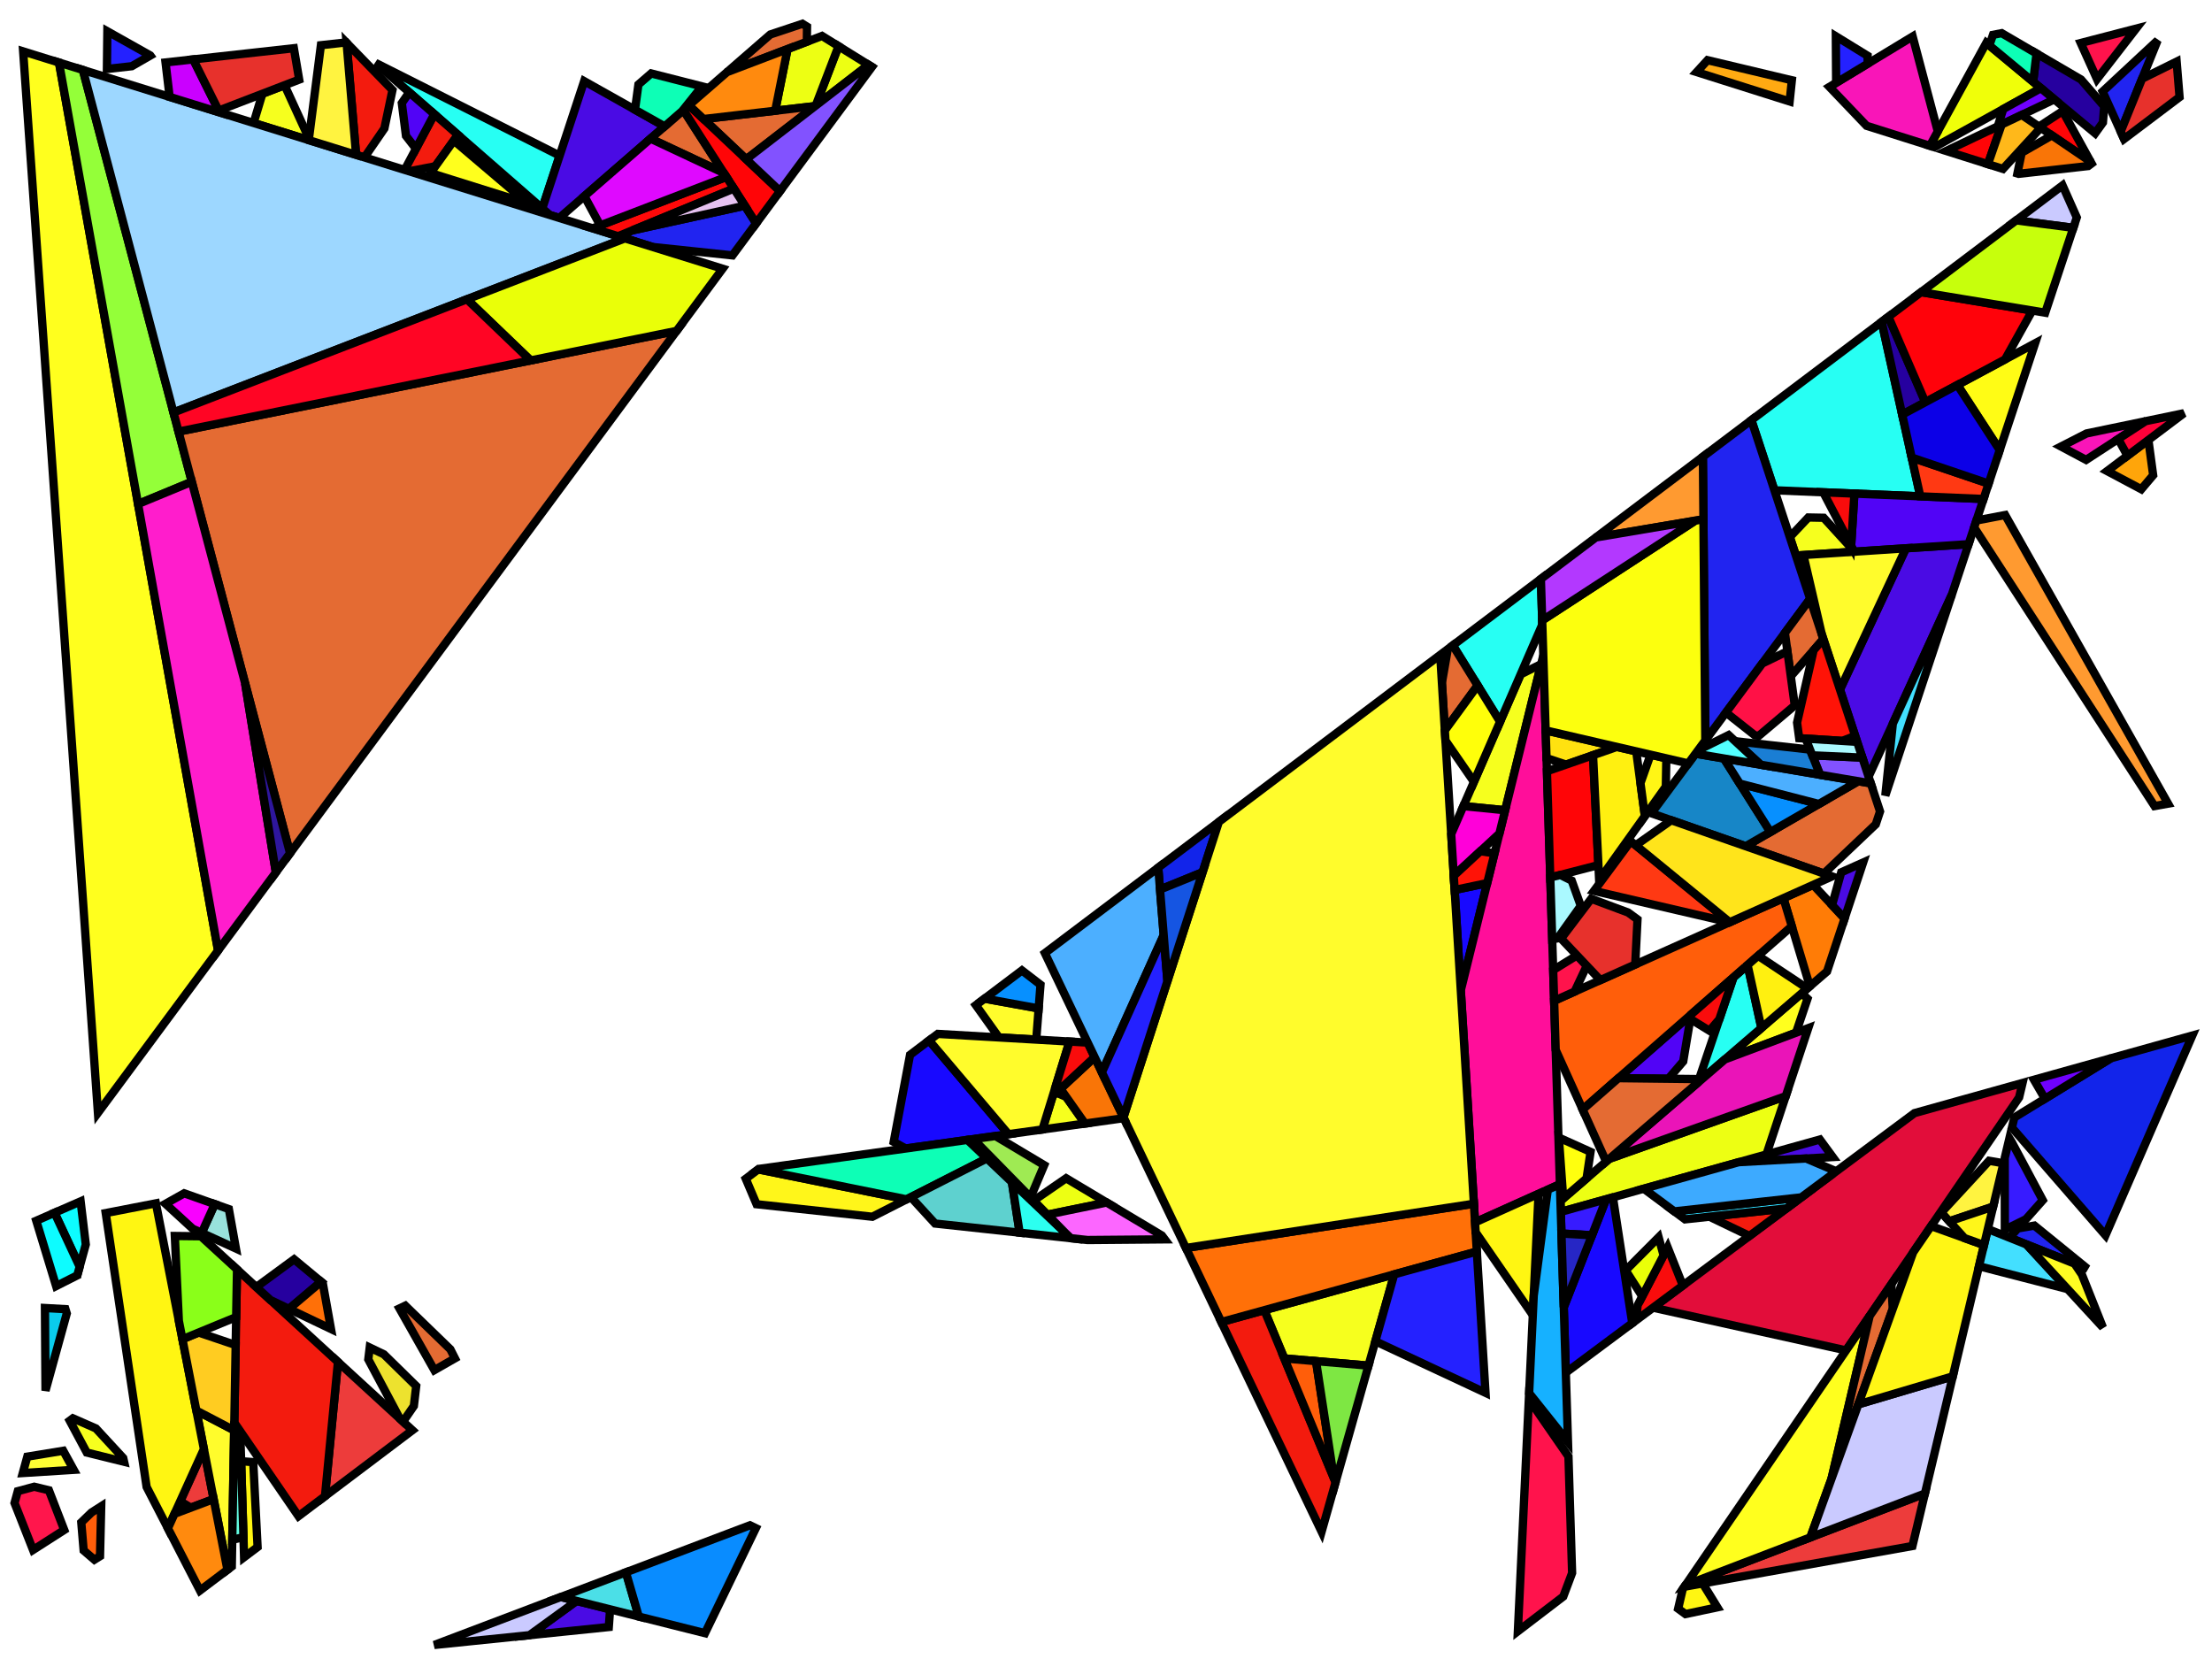 <?xml version="1.0" encoding="iso-8859-1" standalone="no"?>
<!DOCTYPE svg PUBLIC "-//W3C//DTD SVG 1.0//EN" "http://www.w3.org/TR/2001/REC-SVG-20010904/DTD/svg10.dtd">
<svg xmlns="http://www.w3.org/2000/svg" width="800" height="600">
<path style="fill:rgb(0, 0, 0);fill-opacity:0.0;fill-rule:evenodd;stroke:rgb(0, 0, 0);stroke-width:0.0;" d="M 0, 600 L 800, 600 L 800, 0 L 0, 0 z "/>
<path style="fill:rgb(237, 60, 59);fill-opacity:1.0;fill-rule:evenodd;stroke:rgb(0, 0, 0);stroke-width:3.0;" d="M 149.16, 517.263 L 117.531, 541.123 L 122.228, 492.565 z "/>
<path style="fill:rgb(237, 60, 59);fill-opacity:1.0;fill-rule:evenodd;stroke:rgb(0, 0, 0);stroke-width:3.0;" d="M 77.267, 542.164 L 69.004, 545.276 L 65.18, 542.942 L 73.739, 524.088 z "/>
<path style="fill:rgb(237, 60, 59);fill-opacity:1.0;fill-rule:evenodd;stroke:rgb(0, 0, 0);stroke-width:3.0;" d="M 691.663, 559.136 L 609.21, 573.856 L 609.596, 573.291 L 696.178, 540.151 z "/>
<path style="fill:rgb(24, 9, 255);fill-opacity:1.0;fill-rule:evenodd;stroke:rgb(0, 0, 0);stroke-width:3.0;" d="M 590.321, 478.544 L 566.301, 496.421 L 565.559, 472.777 L 580.875, 433.71 L 583.334, 433.023 z "/>
<path style="fill:rgb(24, 9, 255);fill-opacity:1.0;fill-rule:evenodd;stroke:rgb(0, 0, 0);stroke-width:3.0;" d="M 528.318, 358.159 L 526.089, 321.866 L 537.868, 319.388 z "/>
<path style="fill:rgb(24, 9, 255);fill-opacity:1.0;fill-rule:evenodd;stroke:rgb(0, 0, 0);stroke-width:3.0;" d="M 364.731, 410.2 L 327.541, 415.372 L 323.218, 412.976 L 329.134, 381.491 L 336.022, 376.295 z "/>
<path style="fill:rgb(246, 255, 30);fill-opacity:1.0;fill-rule:evenodd;stroke:rgb(0, 0, 0);stroke-width:3.0;" d="M 544.36, 293.037 L 529.25, 291.54 L 549.967, 243.882 L 557.379, 240.186 z "/>
<path style="fill:rgb(246, 255, 30);fill-opacity:1.0;fill-rule:evenodd;stroke:rgb(0, 0, 0);stroke-width:3.0;" d="M 494.927, 493.897 L 464.487, 491.298 L 457.256, 473.837 L 504.245, 460.88 z "/>
<path style="fill:rgb(246, 255, 30);fill-opacity:1.0;fill-rule:evenodd;stroke:rgb(0, 0, 0);stroke-width:3.0;" d="M 659.561, 187.26 L 670.478, 199.229 L 670.635, 199.529 L 649.511, 200.921 L 647.313, 194.235 L 653.994, 187.153 z "/>
<path style="fill:rgb(246, 255, 30);fill-opacity:1.0;fill-rule:evenodd;stroke:rgb(0, 0, 0);stroke-width:3.0;" d="M 111.856, 50.342 L 111.927, 50.759 L 91.711, 44.478 L 94.897, 33.905 L 102.92, 30.819 z "/>
<path style="fill:rgb(246, 255, 30);fill-opacity:1.0;fill-rule:evenodd;stroke:rgb(0, 0, 0);stroke-width:3.0;" d="M 385.623, 396.728 L 392.412, 406.351 L 377.004, 408.493 L 380.725, 396.408 L 382.059, 395.169 z "/>
<path style="fill:rgb(246, 255, 30);fill-opacity:1.0;fill-rule:evenodd;stroke:rgb(0, 0, 0);stroke-width:3.0;" d="M 34.674, 516.597 L 44.568, 527.32 L 44.876, 528.671 L 31.387, 525.335 L 25.217, 513.807 L 26.358, 512.958 z "/>
<path style="fill:rgb(226, 13, 58);fill-opacity:1.0;fill-rule:evenodd;stroke:rgb(0, 0, 0);stroke-width:3.0;" d="M 730.244, 396.89 L 667.665, 488.388 L 597.849, 472.942 L 692.409, 402.567 L 731.489, 391.654 z "/>
<path style="fill:rgb(255, 14, 154);fill-opacity:1.0;fill-rule:evenodd;stroke:rgb(0, 0, 0);stroke-width:3.0;" d="M 564.161, 428.288 L 533.471, 442.081 L 528.318, 358.159 L 558.155, 237.036 z "/>
<path style="fill:rgb(255, 255, 30);fill-opacity:1.0;fill-rule:evenodd;stroke:rgb(0, 0, 0);stroke-width:3.0;" d="M 653.714, 361.192 L 649.562, 373.489 L 623.818, 383.152 L 651.598, 359.243 z "/>
<path style="fill:rgb(255, 255, 30);fill-opacity:1.0;fill-rule:evenodd;stroke:rgb(0, 0, 0);stroke-width:3.0;" d="M 662.401, 534.775 L 654.742, 556.011 L 609.596, 573.291 L 676.202, 475.906 z "/>
<path style="fill:rgb(255, 255, 30);fill-opacity:1.0;fill-rule:evenodd;stroke:rgb(0, 0, 0);stroke-width:3.0;" d="M 21.334, 22.614 L 78.858, 343.779 L 35.418, 402.481 L 8.369, 18.586 z "/>
<path style="fill:rgb(255, 124, 6);fill-opacity:1.0;fill-rule:evenodd;stroke:rgb(0, 0, 0);stroke-width:3.0;" d="M 667.122, 332.178 L 660.773, 351.347 L 654.558, 356.696 L 644.991, 324.84 L 655.76, 320.021 z "/>
<path style="fill:rgb(39, 255, 243);fill-opacity:1.0;fill-rule:evenodd;stroke:rgb(0, 0, 0);stroke-width:3.0;" d="M 557.804, 225.854 L 542.517, 261.019 L 525.441, 233.397 L 557.286, 209.374 z "/>
<path style="fill:rgb(39, 255, 243);fill-opacity:1.0;fill-rule:evenodd;stroke:rgb(0, 0, 0);stroke-width:3.0;" d="M 637.027, 371.784 L 614.067, 391.544 L 626.941, 353.463 L 632.038, 348.997 z "/>
<path style="fill:rgb(39, 255, 243);fill-opacity:1.0;fill-rule:evenodd;stroke:rgb(0, 0, 0);stroke-width:3.0;" d="M 202.408, 56.283 L 196.126, 75.38 L 135.814, 22.746 z "/>
<path style="fill:rgb(39, 255, 243);fill-opacity:1.0;fill-rule:evenodd;stroke:rgb(0, 0, 0);stroke-width:3.0;" d="M 694.497, 179.512 L 641.751, 177.316 L 633.41, 151.946 L 680.527, 116.402 z "/>
<path style="fill:rgb(18, 36, 234);fill-opacity:1.0;fill-rule:evenodd;stroke:rgb(0, 0, 0);stroke-width:3.0;" d="M 434.938, 315.449 L 419.539, 321.714 L 418.9, 313.772 L 440.819, 297.236 z "/>
<path style="fill:rgb(18, 36, 234);fill-opacity:1.0;fill-rule:evenodd;stroke:rgb(0, 0, 0);stroke-width:3.0;" d="M 761.481, 446.754 L 727.645, 407.821 L 728.516, 404.157 L 763.449, 382.73 L 792.879, 374.513 z "/>
<path style="fill:rgb(152, 226, 220);fill-opacity:1.0;fill-rule:evenodd;stroke:rgb(0, 0, 0);stroke-width:3.0;" d="M 82.771, 437.288 L 85.328, 451.558 L 72.951, 445.879 L 77.666, 435.485 z "/>
<path style="fill:rgb(255, 22, 76);fill-opacity:1.0;fill-rule:evenodd;stroke:rgb(0, 0, 0);stroke-width:3.0;" d="M 17.684, 538.985 L 23.236, 553.329 L 11.949, 560.557 L 5.256, 543.583 L 6.436, 539.303 L 12.389, 537.697 z "/>
<path style="fill:rgb(74, 11, 228);fill-opacity:1.0;fill-rule:evenodd;stroke:rgb(0, 0, 0);stroke-width:3.0;" d="M 705.888, 215.139 L 675.799, 280.882 L 665.446, 249.391 L 689.307, 198.299 L 711.961, 196.806 z "/>
<path style="fill:rgb(74, 11, 228);fill-opacity:1.0;fill-rule:evenodd;stroke:rgb(0, 0, 0);stroke-width:3.0;" d="M 240.368, 45.708 L 202.276, 78.829 L 198.863, 77.769 L 196.126, 75.38 L 211.266, 29.352 z "/>
<path style="fill:rgb(74, 11, 228);fill-opacity:1.0;fill-rule:evenodd;stroke:rgb(0, 0, 0);stroke-width:3.0;" d="M 662.836, 418.459 L 628.843, 420.316 L 658.183, 412.123 z "/>
<path style="fill:rgb(74, 11, 228);fill-opacity:1.0;fill-rule:evenodd;stroke:rgb(0, 0, 0);stroke-width:3.0;" d="M 220.646, 582.043 L 220.181, 588.431 L 191.492, 591.381 L 208.53, 579.002 z "/>
<path style="fill:rgb(74, 11, 228);fill-opacity:1.0;fill-rule:evenodd;stroke:rgb(0, 0, 0);stroke-width:3.0;" d="M 667.122, 332.178 L 662.592, 327.331 L 665.91, 315.478 L 673.827, 311.936 z "/>
<path style="fill:rgb(237, 255, 19);fill-opacity:1.0;fill-rule:evenodd;stroke:rgb(0, 0, 0);stroke-width:3.0;" d="M 314.131, 23.442 L 295.007, 38.208 L 303.262, 16.7 z "/>
<path style="fill:rgb(237, 255, 19);fill-opacity:1.0;fill-rule:evenodd;stroke:rgb(0, 0, 0);stroke-width:3.0;" d="M 303.262, 16.7 L 295.007, 38.208 L 294.789, 38.375 L 280.359, 40.047 L 284.831, 17.744 L 297.291, 12.997 z "/>
<path style="fill:rgb(237, 255, 19);fill-opacity:1.0;fill-rule:evenodd;stroke:rgb(0, 0, 0);stroke-width:3.0;" d="M 400.255, 434.907 L 378.815, 439.296 L 373.837, 434.217 L 385.577, 426.134 z "/>
<path style="fill:rgb(237, 255, 19);fill-opacity:1.0;fill-rule:evenodd;stroke:rgb(0, 0, 0);stroke-width:3.0;" d="M 638.854, 417.52 L 564.476, 438.289 L 564.351, 434.331 L 582.054, 419.095 L 645.835, 396.445 z "/>
<path style="fill:rgb(234, 20, 184);fill-opacity:1.0;fill-rule:evenodd;stroke:rgb(0, 0, 0);stroke-width:3.0;" d="M 645.835, 396.445 L 582.054, 419.095 L 623.818, 383.152 L 653.989, 371.828 z "/>
<path style="fill:rgb(33, 36, 240);fill-opacity:1.0;fill-rule:evenodd;stroke:rgb(0, 0, 0);stroke-width:3.0;" d="M 654.655, 216.566 L 616.75, 267.793 L 615.875, 165.175 L 633.41, 151.946 z "/>
<path style="fill:rgb(33, 36, 240);fill-opacity:1.0;fill-rule:evenodd;stroke:rgb(0, 0, 0);stroke-width:3.0;" d="M 766.973, 47.58 L 760.442, 33.105 L 780.329, 14.601 z "/>
<path style="fill:rgb(33, 36, 240);fill-opacity:1.0;fill-rule:evenodd;stroke:rgb(0, 0, 0);stroke-width:3.0;" d="M 273.481, 80.775 L 264.905, 92.364 L 236.077, 89.33 L 223.54, 85.435 L 228.626, 83.34 L 269.38, 74.39 z "/>
<path style="fill:rgb(33, 36, 240);fill-opacity:1.0;fill-rule:evenodd;stroke:rgb(0, 0, 0);stroke-width:3.0;" d="M 755.001, 458.887 L 726.779, 447.63 L 729.746, 444.285 L 735.772, 443.252 z "/>
<path style="fill:rgb(243, 27, 14);fill-opacity:1.0;fill-rule:evenodd;stroke:rgb(0, 0, 0);stroke-width:3.0;" d="M 122.228, 492.565 L 117.531, 541.123 L 107.956, 548.346 L 84.744, 514.509 L 85.72, 459.087 z "/>
<path style="fill:rgb(243, 27, 14);fill-opacity:1.0;fill-rule:evenodd;stroke:rgb(0, 0, 0);stroke-width:3.0;" d="M 632.715, 446.993 L 618.249, 440.041 L 646.103, 437.029 z "/>
<path style="fill:rgb(243, 27, 14);fill-opacity:1.0;fill-rule:evenodd;stroke:rgb(0, 0, 0);stroke-width:3.0;" d="M 165.613, 48.751 L 157.448, 60.125 L 147.956, 61.953 L 146.354, 61.455 L 157.065, 41.291 z "/>
<path style="fill:rgb(243, 27, 14);fill-opacity:1.0;fill-rule:evenodd;stroke:rgb(0, 0, 0);stroke-width:3.0;" d="M 141.942, 32.566 L 139.023, 46.446 L 131.807, 56.935 L 128.782, 55.996 L 125.351, 15.479 z "/>
<path style="fill:rgb(243, 27, 14);fill-opacity:1.0;fill-rule:evenodd;stroke:rgb(0, 0, 0);stroke-width:3.0;" d="M 483.026, 536.069 L 477.977, 553.958 L 441.706, 478.124 L 457.256, 473.837 z "/>
<path style="fill:rgb(148, 255, 57);fill-opacity:1.0;fill-rule:evenodd;stroke:rgb(0, 0, 0);stroke-width:3.0;" d="M 29.973, 25.298 L 69.371, 174.242 L 49.932, 182.283 L 21.334, 22.614 z "/>
<path style="fill:rgb(10, 204, 237);fill-opacity:1.0;fill-rule:evenodd;stroke:rgb(0, 0, 0);stroke-width:3.0;" d="M 23.666, 473.47 L 24.15, 475.031 L 16.457, 502.944 L 16.256, 473.06 z "/>
<path style="fill:rgb(38, 0, 159);fill-opacity:1.0;fill-rule:evenodd;stroke:rgb(0, 0, 0);stroke-width:3.0;" d="M 752.638, 28.761 L 761.006, 38.453 L 760.556, 44.314 L 757.748, 48.205 L 735.322, 29.585 L 736.533, 19.351 z "/>
<path style="fill:rgb(38, 0, 159);fill-opacity:1.0;fill-rule:evenodd;stroke:rgb(0, 0, 0);stroke-width:3.0;" d="M 696.324, 145.454 L 687.952, 149.946 L 680.527, 116.402 L 682.971, 114.558 z "/>
<path style="fill:rgb(38, 0, 159);fill-opacity:1.0;fill-rule:evenodd;stroke:rgb(0, 0, 0);stroke-width:3.0;" d="M 116.137, 463.548 L 104.512, 473.385 L 97.824, 470.186 L 92.688, 465.477 L 106.365, 455.448 z "/>
<path style="fill:rgb(81, 4, 246);fill-opacity:1.0;fill-rule:evenodd;stroke:rgb(0, 0, 0);stroke-width:3.0;" d="M 608.763, 383.868 L 603.377, 390.149 L 585.314, 389.938 L 611.585, 366.919 z "/>
<path style="fill:rgb(81, 4, 246);fill-opacity:1.0;fill-rule:evenodd;stroke:rgb(0, 0, 0);stroke-width:3.0;" d="M 717.373, 180.465 L 711.961, 196.806 L 670.635, 199.529 L 669.497, 197.353 L 670.666, 178.52 z "/>
<path style="fill:rgb(81, 4, 246);fill-opacity:1.0;fill-rule:evenodd;stroke:rgb(0, 0, 0);stroke-width:3.0;" d="M 157.065, 41.291 L 150.432, 53.778 L 146.826, 49.138 L 145.322, 37.289 L 148.007, 33.387 z "/>
<path style="fill:rgb(55, 27, 255);fill-opacity:1.0;fill-rule:evenodd;stroke:rgb(0, 0, 0);stroke-width:3.0;" d="M 575.761, 446.755 L 564.722, 446.121 L 564.476, 438.289 L 580.875, 433.71 z "/>
<path style="fill:rgb(55, 27, 255);fill-opacity:1.0;fill-rule:evenodd;stroke:rgb(0, 0, 0);stroke-width:3.0;" d="M 727.521, 412.941 L 738.792, 434.083 L 732.709, 440.943 L 725.078, 444.724 L 725.042, 418.769 L 726.729, 411.672 z "/>
<path style="fill:rgb(255, 94, 10);fill-opacity:1.0;fill-rule:evenodd;stroke:rgb(0, 0, 0);stroke-width:3.0;" d="M 36.173, 562.815 L 34.138, 564.088 L 30.253, 560.748 L 29.395, 550.588 L 33.09, 547.018 L 36.602, 544.769 z "/>
<path style="fill:rgb(255, 94, 10);fill-opacity:1.0;fill-rule:evenodd;stroke:rgb(0, 0, 0);stroke-width:3.0;" d="M 475.959, 492.277 L 482.432, 534.636 L 464.487, 491.298 z "/>
<path style="fill:rgb(255, 94, 10);fill-opacity:1.0;fill-rule:evenodd;stroke:rgb(0, 0, 0);stroke-width:3.0;" d="M 648.036, 334.979 L 572.377, 401.274 L 562.636, 379.707 L 562.078, 361.943 L 644.991, 324.84 z "/>
<path style="fill:rgb(255, 112, 8);fill-opacity:1.0;fill-rule:evenodd;stroke:rgb(0, 0, 0);stroke-width:3.0;" d="M 534.119, 452.643 L 441.706, 478.124 L 428.897, 451.342 L 533.057, 435.346 z "/>
<path style="fill:rgb(255, 112, 8);fill-opacity:1.0;fill-rule:evenodd;stroke:rgb(0, 0, 0);stroke-width:3.0;" d="M 116.737, 464.045 L 119.707, 480.654 L 104.512, 473.385 L 116.137, 463.548 z "/>
<path style="fill:rgb(249, 1, 255);fill-opacity:1.0;fill-rule:evenodd;stroke:rgb(0, 0, 0);stroke-width:3.0;" d="M 77.666, 435.485 L 72.951, 445.879 L 69.683, 444.38 L 59.857, 435.369 L 66.606, 431.577 z "/>
<path style="fill:rgb(228, 107, 51);fill-opacity:1.0;fill-rule:evenodd;stroke:rgb(0, 0, 0);stroke-width:3.0;" d="M 104.906, 308.578 L 64.571, 156.094 L 244.696, 119.673 z "/>
<path style="fill:rgb(228, 107, 51);fill-opacity:1.0;fill-rule:evenodd;stroke:rgb(0, 0, 0);stroke-width:3.0;" d="M 659.445, 231.137 L 647.663, 244.567 L 645.538, 228.887 L 654.655, 216.566 z "/>
<path style="fill:rgb(228, 107, 51);fill-opacity:1.0;fill-rule:evenodd;stroke:rgb(0, 0, 0);stroke-width:3.0;" d="M 614.495, 390.278 L 614.067, 391.544 L 580.882, 420.104 L 572.377, 401.274 L 585.314, 389.938 z "/>
<path style="fill:rgb(228, 107, 51);fill-opacity:1.0;fill-rule:evenodd;stroke:rgb(0, 0, 0);stroke-width:3.0;" d="M 261.801, 62.59 L 235.272, 50.139 L 247.163, 39.799 z "/>
<path style="fill:rgb(228, 107, 51);fill-opacity:1.0;fill-rule:evenodd;stroke:rgb(0, 0, 0);stroke-width:3.0;" d="M 676.597, 283.31 L 679.94, 293.479 L 678.4, 298.127 L 659.64, 315.932 L 631.353, 306.053 L 672.069, 282.543 z "/>
<path style="fill:rgb(228, 107, 51);fill-opacity:1.0;fill-rule:evenodd;stroke:rgb(0, 0, 0);stroke-width:3.0;" d="M 291.871, 9.635 L 291.803, 15.088 L 262.937, 26.084 L 278.592, 12.471 L 290.196, 8.596 z "/>
<path style="fill:rgb(228, 107, 51);fill-opacity:1.0;fill-rule:evenodd;stroke:rgb(0, 0, 0);stroke-width:3.0;" d="M 534.408, 247.902 L 522.545, 264.158 L 521.489, 246.954 L 523.599, 234.788 L 525.441, 233.397 z "/>
<path style="fill:rgb(228, 107, 51);fill-opacity:1.0;fill-rule:evenodd;stroke:rgb(0, 0, 0);stroke-width:3.0;" d="M 269.882, 57.607 L 254.456, 43.048 L 294.789, 38.375 z "/>
<path style="fill:rgb(228, 107, 51);fill-opacity:1.0;fill-rule:evenodd;stroke:rgb(0, 0, 0);stroke-width:3.0;" d="M 684.533, 473.408 L 662.401, 534.775 L 676.202, 475.906 L 684.029, 464.462 z "/>
<path style="fill:rgb(228, 107, 51);fill-opacity:1.0;fill-rule:evenodd;stroke:rgb(0, 0, 0);stroke-width:3.0;" d="M 162.879, 487.999 L 164.535, 491.265 L 157.086, 495.524 L 144.474, 473.217 L 146.576, 472.211 z "/>
<path style="fill:rgb(255, 252, 44);fill-opacity:1.0;fill-rule:evenodd;stroke:rgb(0, 0, 0);stroke-width:3.0;" d="M 533.057, 435.346 L 428.897, 451.342 L 406.306, 404.111 L 440.819, 297.236 L 520.868, 236.847 z "/>
<path style="fill:rgb(255, 252, 44);fill-opacity:1.0;fill-rule:evenodd;stroke:rgb(0, 0, 0);stroke-width:3.0;" d="M 84.695, 517.306 L 83.829, 566.548 L 82.258, 567.733 L 71.021, 510.16 z "/>
<path style="fill:rgb(255, 252, 44);fill-opacity:1.0;fill-rule:evenodd;stroke:rgb(0, 0, 0);stroke-width:3.0;" d="M 665.446, 249.391 L 658.888, 229.444 L 652.214, 200.743 L 689.307, 198.299 z "/>
<path style="fill:rgb(255, 252, 44);fill-opacity:1.0;fill-rule:evenodd;stroke:rgb(0, 0, 0);stroke-width:3.0;" d="M 375.646, 364.718 L 374.772, 375.989 L 361.268, 375.205 L 352.939, 363.533 L 356.084, 361.16 z "/>
<path style="fill:rgb(255, 252, 44);fill-opacity:1.0;fill-rule:evenodd;stroke:rgb(0, 0, 0);stroke-width:3.0;" d="M 386.797, 376.687 L 377.004, 408.493 L 364.731, 410.2 L 336.022, 376.295 L 339.167, 373.922 z "/>
<path style="fill:rgb(255, 226, 16);fill-opacity:1.0;fill-rule:evenodd;stroke:rgb(0, 0, 0);stroke-width:3.0;" d="M 584.786, 270.131 L 566.394, 276.525 L 559.321, 274.178 L 559.007, 264.162 z "/>
<path style="fill:rgb(157, 215, 255);fill-opacity:1.0;fill-rule:evenodd;stroke:rgb(0, 0, 0);stroke-width:3.0;" d="M 226.034, 86.21 L 62.741, 149.176 L 29.973, 25.298 z "/>
<path style="fill:rgb(23, 134, 199);fill-opacity:1.0;fill-rule:evenodd;stroke:rgb(0, 0, 0);stroke-width:3.0;" d="M 623.476, 274.314 L 640.29, 300.893 L 631.353, 306.053 L 597.253, 294.143 L 613.211, 272.576 z "/>
<path style="fill:rgb(255, 5, 7);fill-opacity:1.0;fill-rule:evenodd;stroke:rgb(0, 0, 0);stroke-width:3.0;" d="M 578.089, 312.871 L 560.678, 317.373 L 559.471, 278.931 L 576.145, 273.135 z "/>
<path style="fill:rgb(255, 5, 7);fill-opacity:1.0;fill-rule:evenodd;stroke:rgb(0, 0, 0);stroke-width:3.0;" d="M 282.096, 69.134 L 273.481, 80.775 L 247.163, 39.799 L 249.167, 38.057 z "/>
<path style="fill:rgb(255, 5, 7);fill-opacity:1.0;fill-rule:evenodd;stroke:rgb(0, 0, 0);stroke-width:3.0;" d="M 718.961, 59.372 L 703.859, 54.596 L 723.929, 45.029 z "/>
<path style="fill:rgb(255, 5, 7);fill-opacity:1.0;fill-rule:evenodd;stroke:rgb(0, 0, 0);stroke-width:3.0;" d="M 756.084, 58.464 L 737.415, 45.792 L 745.982, 40.18 z "/>
<path style="fill:rgb(255, 246, 18);fill-opacity:1.0;fill-rule:evenodd;stroke:rgb(0, 0, 0);stroke-width:3.0;" d="M 91.442, 528.784 L 91.605, 529.029 L 93.164, 559.506 L 88.275, 563.194 L 87.21, 528.471 z "/>
<path style="fill:rgb(255, 246, 18);fill-opacity:1.0;fill-rule:evenodd;stroke:rgb(0, 0, 0);stroke-width:3.0;" d="M 554.366, 475.641 L 533.692, 445.677 L 533.471, 442.081 L 556.441, 431.758 z "/>
<path style="fill:rgb(255, 246, 18);fill-opacity:1.0;fill-rule:evenodd;stroke:rgb(0, 0, 0);stroke-width:3.0;" d="M 621.107, 581.311 L 609.584, 583.75 L 606.924, 581.808 L 608.559, 574.807 L 609.21, 573.856 L 615.808, 572.678 z "/>
<path style="fill:rgb(255, 246, 18);fill-opacity:1.0;fill-rule:evenodd;stroke:rgb(0, 0, 0);stroke-width:3.0;" d="M 73.739, 524.088 L 60.732, 552.739 L 53.023, 537.776 L 38.235, 438.725 L 56.39, 435.2 z "/>
<path style="fill:rgb(202, 0, 255);fill-opacity:1.0;fill-rule:evenodd;stroke:rgb(0, 0, 0);stroke-width:3.0;" d="M 79.411, 40.657 L 61.345, 35.045 L 59.871, 22.59 L 69.877, 21.479 z "/>
<path style="fill:rgb(249, 117, 7);fill-opacity:1.0;fill-rule:evenodd;stroke:rgb(0, 0, 0);stroke-width:3.0;" d="M 756.084, 58.464 L 756.45, 59.126 L 755.221, 60.053 L 730.036, 62.874 L 729.62, 62.742 L 731.168, 55.219 L 742.093, 48.967 z "/>
<path style="fill:rgb(249, 117, 7);fill-opacity:1.0;fill-rule:evenodd;stroke:rgb(0, 0, 0);stroke-width:3.0;" d="M 406.444, 404.399 L 392.412, 406.351 L 383.548, 393.787 L 395.887, 382.327 z "/>
<path style="fill:rgb(255, 19, 76);fill-opacity:1.0;fill-rule:evenodd;stroke:rgb(0, 0, 0);stroke-width:3.0;" d="M 573.879, 349.277 L 569.473, 358.633 L 562.078, 361.943 L 561.729, 350.833 L 570.332, 345.53 z "/>
<path style="fill:rgb(255, 19, 76);fill-opacity:1.0;fill-rule:evenodd;stroke:rgb(0, 0, 0);stroke-width:3.0;" d="M 758.41, 28.599 L 752.521, 15.545 L 772.534, 10.353 z "/>
<path style="fill:rgb(255, 19, 76);fill-opacity:1.0;fill-rule:evenodd;stroke:rgb(0, 0, 0);stroke-width:3.0;" d="M 567.254, 526.746 L 568.578, 568.895 L 565.379, 577.414 L 548.959, 589.965 L 552.928, 506.027 z "/>
<path style="fill:rgb(255, 9, 9);fill-opacity:1.0;fill-rule:evenodd;stroke:rgb(0, 0, 0);stroke-width:3.0;" d="M 265.401, 68.195 L 223.54, 85.435 L 214.327, 82.573 L 262.699, 63.987 z "/>
<path style="fill:rgb(22, 177, 255);fill-opacity:1.0;fill-rule:evenodd;stroke:rgb(0, 0, 0);stroke-width:3.0;" d="M 567.089, 521.496 L 553.031, 503.85 L 554.701, 468.558 L 559.787, 430.254 L 564.161, 428.288 z "/>
<path style="fill:rgb(255, 0, 217);fill-opacity:1.0;fill-rule:evenodd;stroke:rgb(0, 0, 0);stroke-width:3.0;" d="M 544.36, 293.037 L 542.282, 301.473 L 525.774, 316.733 L 524.849, 301.665 L 529.25, 291.54 z "/>
<path style="fill:rgb(249, 12, 12);fill-opacity:1.0;fill-rule:evenodd;stroke:rgb(0, 0, 0);stroke-width:3.0;" d="M 608.622, 464.924 L 591.694, 477.522 L 592.262, 472.077 L 603.141, 451.145 z "/>
<path style="fill:rgb(249, 12, 12);fill-opacity:1.0;fill-rule:evenodd;stroke:rgb(0, 0, 0);stroke-width:3.0;" d="M 670.666, 178.52 L 669.497, 197.353 L 659.403, 178.051 z "/>
<path style="fill:rgb(249, 12, 12);fill-opacity:1.0;fill-rule:evenodd;stroke:rgb(0, 0, 0);stroke-width:3.0;" d="M 621.802, 368.664 L 618.263, 372.79 L 611.318, 368.519 L 611.585, 366.919 L 626.941, 353.463 z "/>
<path style="fill:rgb(249, 12, 12);fill-opacity:1.0;fill-rule:evenodd;stroke:rgb(0, 0, 0);stroke-width:3.0;" d="M 393.372, 377.069 L 395.887, 382.327 L 384.068, 393.303 L 381.906, 392.573 L 386.797, 376.687 z "/>
<path style="fill:rgb(255, 240, 16);fill-opacity:1.0;fill-rule:evenodd;stroke:rgb(0, 0, 0);stroke-width:3.0;" d="M 653.644, 357.482 L 637.027, 371.784 L 632.038, 348.997 L 635.843, 345.663 z "/>
<path style="fill:rgb(255, 240, 16);fill-opacity:1.0;fill-rule:evenodd;stroke:rgb(0, 0, 0);stroke-width:3.0;" d="M 591.76, 271.745 L 594.89, 295.132 L 578.354, 318.308 L 576.145, 273.135 L 584.786, 270.131 z "/>
<path style="fill:rgb(255, 19, 7);fill-opacity:1.0;fill-rule:evenodd;stroke:rgb(0, 0, 0);stroke-width:3.0;" d="M 670.952, 266.138 L 666.283, 267.961 L 650.7, 266.978 L 649.938, 261.354 L 655.923, 235.153 L 659.445, 231.137 z "/>
<path style="fill:rgb(255, 19, 7);fill-opacity:1.0;fill-rule:evenodd;stroke:rgb(0, 0, 0);stroke-width:3.0;" d="M 540.522, 308.615 L 537.868, 319.388 L 526.089, 321.866 L 525.774, 316.733 L 535.371, 307.861 z "/>
<path style="fill:rgb(237, 226, 46);fill-opacity:1.0;fill-rule:evenodd;stroke:rgb(0, 0, 0);stroke-width:3.0;" d="M 138.833, 489.802 L 150.527, 501.274 L 149.684, 508.472 L 145.773, 514.157 L 144.631, 513.11 L 133.199, 491.642 L 133.714, 487.354 z "/>
<path style="fill:rgb(7, 144, 255);fill-opacity:1.0;fill-rule:evenodd;stroke:rgb(0, 0, 0);stroke-width:3.0;" d="M 376.312, 356.132 L 375.646, 364.718 L 356.084, 361.16 L 369.596, 350.967 z "/>
<path style="fill:rgb(7, 144, 255);fill-opacity:1.0;fill-rule:evenodd;stroke:rgb(0, 0, 0);stroke-width:3.0;" d="M 657.821, 290.77 L 640.29, 300.893 L 629.222, 283.396 z "/>
<path style="fill:rgb(76, 175, 255);fill-opacity:1.0;fill-rule:evenodd;stroke:rgb(0, 0, 0);stroke-width:3.0;" d="M 420.866, 338.2 L 398.522, 387.835 L 377.894, 344.707 L 418.9, 313.772 z "/>
<path style="fill:rgb(76, 175, 255);fill-opacity:1.0;fill-rule:evenodd;stroke:rgb(0, 0, 0);stroke-width:3.0;" d="M 672.069, 282.543 L 657.821, 290.77 L 629.222, 283.396 L 623.476, 274.314 z "/>
<path style="fill:rgb(48, 220, 255);fill-opacity:1.0;fill-rule:evenodd;stroke:rgb(0, 0, 0);stroke-width:3.0;" d="M 646.103, 437.029 L 609.42, 440.996 L 605.537, 438.112 L 651.459, 433.043 z "/>
<path style="fill:rgb(202, 202, 255);fill-opacity:1.0;fill-rule:evenodd;stroke:rgb(0, 0, 0);stroke-width:3.0;" d="M 208.53, 579.002 L 191.492, 591.381 L 157.062, 594.921 L 202.833, 577.571 z "/>
<path style="fill:rgb(202, 202, 255);fill-opacity:1.0;fill-rule:evenodd;stroke:rgb(0, 0, 0);stroke-width:3.0;" d="M 751.097, 78.649 L 749.856, 82.395 L 729.165, 79.709 L 745.945, 67.05 z "/>
<path style="fill:rgb(202, 202, 255);fill-opacity:1.0;fill-rule:evenodd;stroke:rgb(0, 0, 0);stroke-width:3.0;" d="M 696.178, 540.151 L 654.742, 556.011 L 672.092, 507.903 L 706.256, 497.766 z "/>
<path style="fill:rgb(255, 246, 21);fill-opacity:1.0;fill-rule:evenodd;stroke:rgb(0, 0, 0);stroke-width:3.0;" d="M 602.654, 274.268 L 602.476, 284.498 L 594.89, 295.132 L 593.297, 283.228 L 596.937, 272.944 z "/>
<path style="fill:rgb(255, 246, 21);fill-opacity:1.0;fill-rule:evenodd;stroke:rgb(0, 0, 0);stroke-width:3.0;" d="M 717.544, 450.297 L 706.256, 497.766 L 672.092, 507.903 L 691.921, 452.923 L 698.409, 443.436 z "/>
<path style="fill:rgb(231, 49, 44);fill-opacity:1.0;fill-rule:evenodd;stroke:rgb(0, 0, 0);stroke-width:3.0;" d="M 588.847, 330.031 L 592.222, 332.513 L 591.405, 348.819 L 578.789, 354.464 L 564.581, 339.455 L 575.487, 325.053 z "/>
<path style="fill:rgb(231, 49, 44);fill-opacity:1.0;fill-rule:evenodd;stroke:rgb(0, 0, 0);stroke-width:3.0;" d="M 788.267, 35.123 L 768.187, 50.272 L 766.973, 47.58 L 774.711, 28.473 L 787.212, 22.283 z "/>
<path style="fill:rgb(231, 49, 44);fill-opacity:1.0;fill-rule:evenodd;stroke:rgb(0, 0, 0);stroke-width:3.0;" d="M 108.203, 28.786 L 79.08, 39.991 L 69.877, 21.479 L 106.28, 17.437 z "/>
<path style="fill:rgb(130, 82, 255);fill-opacity:1.0;fill-rule:evenodd;stroke:rgb(0, 0, 0);stroke-width:3.0;" d="M 673.537, 274.001 L 676.597, 283.31 L 658.243, 280.202 L 655.441, 273.178 z "/>
<path style="fill:rgb(130, 82, 255);fill-opacity:1.0;fill-rule:evenodd;stroke:rgb(0, 0, 0);stroke-width:3.0;" d="M 315.349, 24.197 L 282.096, 69.134 L 269.882, 57.607 L 314.131, 23.442 z "/>
<path style="fill:rgb(126, 231, 67);fill-opacity:1.0;fill-rule:evenodd;stroke:rgb(0, 0, 0);stroke-width:3.0;" d="M 494.927, 493.897 L 483.026, 536.069 L 482.432, 534.636 L 475.959, 492.277 z "/>
<path style="fill:rgb(75, 223, 231);fill-opacity:1.0;fill-rule:evenodd;stroke:rgb(0, 0, 0);stroke-width:3.0;" d="M 231.029, 584.65 L 202.833, 577.571 L 226.366, 568.651 z "/>
<path style="fill:rgb(9, 140, 255);fill-opacity:1.0;fill-rule:evenodd;stroke:rgb(0, 0, 0);stroke-width:3.0;" d="M 273.359, 552.673 L 254.973, 590.662 L 231.029, 584.65 L 226.366, 568.651 L 271.231, 551.645 z "/>
<path style="fill:rgb(255, 29, 204);fill-opacity:1.0;fill-rule:evenodd;stroke:rgb(0, 0, 0);stroke-width:3.0;" d="M 88.643, 247.095 L 99.769, 315.521 L 78.858, 343.779 L 49.932, 182.283 L 69.371, 174.242 z "/>
<path style="fill:rgb(46, 22, 157);fill-opacity:1.0;fill-rule:evenodd;stroke:rgb(0, 0, 0);stroke-width:3.0;" d="M 104.906, 308.578 L 99.769, 315.521 L 88.643, 247.095 z "/>
<path style="fill:rgb(255, 138, 14);fill-opacity:1.0;fill-rule:evenodd;stroke:rgb(0, 0, 0);stroke-width:3.0;" d="M 280.359, 40.047 L 254.456, 43.048 L 249.167, 38.057 L 262.937, 26.084 L 284.831, 17.744 z "/>
<path style="fill:rgb(255, 138, 14);fill-opacity:1.0;fill-rule:evenodd;stroke:rgb(0, 0, 0);stroke-width:3.0;" d="M 82.258, 567.733 L 72.32, 575.23 L 60.732, 552.739 L 63.113, 547.494 L 77.267, 542.164 z "/>
<path style="fill:rgb(234, 255, 8);fill-opacity:1.0;fill-rule:evenodd;stroke:rgb(0, 0, 0);stroke-width:3.0;" d="M 261.342, 97.179 L 244.696, 119.673 L 191.908, 130.347 L 168.886, 108.246 L 226.034, 86.21 z "/>
<path style="fill:rgb(234, 255, 8);fill-opacity:1.0;fill-rule:evenodd;stroke:rgb(0, 0, 0);stroke-width:3.0;" d="M 601.653, 454.009 L 593.943, 468.843 L 587.934, 459.447 L 599.866, 447.479 z "/>
<path style="fill:rgb(255, 243, 64);fill-opacity:1.0;fill-rule:evenodd;stroke:rgb(0, 0, 0);stroke-width:3.0;" d="M 724.582, 420.699 L 720.85, 436.396 L 704.998, 441.698 L 702.123, 438.516 L 719.379, 419.819 z "/>
<path style="fill:rgb(255, 243, 64);fill-opacity:1.0;fill-rule:evenodd;stroke:rgb(0, 0, 0);stroke-width:3.0;" d="M 125.351, 15.479 L 128.782, 55.996 L 111.927, 50.759 L 111.771, 49.839 L 116.063, 16.351 L 125.211, 15.335 z "/>
<path style="fill:rgb(255, 204, 33);fill-opacity:1.0;fill-rule:evenodd;stroke:rgb(0, 0, 0);stroke-width:3.0;" d="M 85.238, 486.454 L 84.695, 517.306 L 71.021, 510.16 L 65.98, 484.336 L 71.843, 481.925 z "/>
<path style="fill:rgb(26, 126, 212);fill-opacity:1.0;fill-rule:evenodd;stroke:rgb(0, 0, 0);stroke-width:3.0;" d="M 654.611, 271.1 L 658.243, 280.202 L 636.755, 276.563 L 627.581, 268.072 z "/>
<path style="fill:rgb(255, 165, 10);fill-opacity:1.0;fill-rule:evenodd;stroke:rgb(0, 0, 0);stroke-width:3.0;" d="M 778.719, 171.871 L 774.427, 176.942 L 762.063, 170.363 L 777, 159.117 z "/>
<path style="fill:rgb(240, 255, 9);fill-opacity:1.0;fill-rule:evenodd;stroke:rgb(0, 0, 0);stroke-width:3.0;" d="M 738.113, 31.903 L 699.584, 53.245 L 697.967, 52.733 L 718.375, 15.515 z "/>
<path style="fill:rgb(112, 1, 255);fill-opacity:1.0;fill-rule:evenodd;stroke:rgb(0, 0, 0);stroke-width:3.0;" d="M 739.577, 397.373 L 735.604, 390.505 L 763.449, 382.73 z "/>
<path style="fill:rgb(112, 1, 255);fill-opacity:1.0;fill-rule:evenodd;stroke:rgb(0, 0, 0);stroke-width:3.0;" d="M 742.983, 35.946 L 722.522, 45.7 L 724.499, 39.444 L 738.113, 31.903 z "/>
<path style="fill:rgb(170, 249, 255);fill-opacity:1.0;fill-rule:evenodd;stroke:rgb(0, 0, 0);stroke-width:3.0;" d="M 568.426, 318.479 L 571.712, 327.618 L 563.327, 339.371 L 561.378, 339.676 L 560.678, 317.373 L 564.307, 316.435 z "/>
<path style="fill:rgb(170, 249, 255);fill-opacity:1.0;fill-rule:evenodd;stroke:rgb(0, 0, 0);stroke-width:3.0;" d="M 671.663, 268.3 L 673.537, 274.001 L 655.441, 273.178 L 653.025, 267.125 z "/>
<path style="fill:rgb(61, 170, 255);fill-opacity:1.0;fill-rule:evenodd;stroke:rgb(0, 0, 0);stroke-width:3.0;" d="M 662.984, 423.134 L 662.485, 424.837 L 651.459, 433.043 L 605.537, 438.112 L 594.492, 429.908 L 628.843, 420.316 L 653.201, 418.985 z "/>
<path style="fill:rgb(67, 223, 255);fill-opacity:1.0;fill-rule:evenodd;stroke:rgb(0, 0, 0);stroke-width:3.0;" d="M 732.927, 450.082 L 747.784, 466.218 L 715.724, 457.952 L 718.923, 444.497 z "/>
<path style="fill:rgb(67, 223, 255);fill-opacity:1.0;fill-rule:evenodd;stroke:rgb(0, 0, 0);stroke-width:3.0;" d="M 681.844, 287.732 L 684.571, 261.716 L 705.888, 215.139 z "/>
<path style="fill:rgb(249, 21, 184);fill-opacity:1.0;fill-rule:evenodd;stroke:rgb(0, 0, 0);stroke-width:3.0;" d="M 700.826, 47.518 L 697.967, 52.733 L 675.076, 45.495 L 661.638, 31.417 L 691.738, 13.188 z "/>
<path style="fill:rgb(255, 255, 14);fill-opacity:1.0;fill-rule:evenodd;stroke:rgb(0, 0, 0);stroke-width:3.0;" d="M 575.248, 416.592 L 573.801, 426.198 L 565.366, 433.457 L 563.782, 411.43 z "/>
<path style="fill:rgb(100, 255, 228);fill-opacity:1.0;fill-rule:evenodd;stroke:rgb(0, 0, 0);stroke-width:3.0;" d="M 87.014, 522.089 L 88.053, 555.962 L 83.999, 556.855 L 84.673, 518.55 z "/>
<path style="fill:rgb(255, 252, 21);fill-opacity:1.0;fill-rule:evenodd;stroke:rgb(0, 0, 0);stroke-width:3.0;" d="M 723.231, 162.778 L 707.925, 139.23 L 736.025, 124.154 z "/>
<path style="fill:rgb(36, 33, 255);fill-opacity:1.0;fill-rule:evenodd;stroke:rgb(0, 0, 0);stroke-width:3.0;" d="M 675.456, 20.18 L 675.441, 23.057 L 664.068, 29.945 L 663.952, 13.113 z "/>
<path style="fill:rgb(36, 33, 255);fill-opacity:1.0;fill-rule:evenodd;stroke:rgb(0, 0, 0);stroke-width:3.0;" d="M 422.208, 354.869 L 406.306, 404.111 L 398.522, 387.835 L 420.866, 338.2 z "/>
<path style="fill:rgb(36, 33, 255);fill-opacity:1.0;fill-rule:evenodd;stroke:rgb(0, 0, 0);stroke-width:3.0;" d="M 54.326, 20.032 L 54.367, 20.089 L 47.667, 23.945 L 38.666, 24.945 L 38.83, 11.32 z "/>
<path style="fill:rgb(36, 33, 255);fill-opacity:1.0;fill-rule:evenodd;stroke:rgb(0, 0, 0);stroke-width:3.0;" d="M 537.256, 503.728 L 497.413, 485.088 L 504.245, 460.88 L 534.119, 452.643 z "/>
<path style="fill:rgb(249, 21, 184);fill-opacity:1.0;fill-rule:evenodd;stroke:rgb(0, 0, 0);stroke-width:3.0;" d="M 754.468, 166.321 L 745.391, 161.491 L 754.626, 156.762 L 775.992, 152.323 z "/>
<path style="fill:rgb(38, 38, 197);fill-opacity:1.0;fill-rule:evenodd;stroke:rgb(0, 0, 0);stroke-width:3.0;" d="M 575.761, 446.755 L 565.559, 472.777 L 564.722, 446.121 z "/>
<path style="fill:rgb(21, 85, 226);fill-opacity:1.0;fill-rule:evenodd;stroke:rgb(0, 0, 0);stroke-width:3.0;" d="M 422.208, 354.869 L 419.539, 321.714 L 434.938, 315.449 z "/>
<path style="fill:rgb(255, 154, 48);fill-opacity:1.0;fill-rule:evenodd;stroke:rgb(0, 0, 0);stroke-width:3.0;" d="M 784.113, 290.647 L 779.228, 291.523 L 713.971, 190.738 L 714.797, 188.243 L 725.191, 186.262 z "/>
<path style="fill:rgb(255, 154, 48);fill-opacity:1.0;fill-rule:evenodd;stroke:rgb(0, 0, 0);stroke-width:3.0;" d="M 616.068, 187.799 L 577.162, 194.38 L 615.875, 165.175 z "/>
<path style="fill:rgb(255, 57, 19);fill-opacity:1.0;fill-rule:evenodd;stroke:rgb(0, 0, 0);stroke-width:3.0;" d="M 719.214, 174.906 L 717.373, 180.465 L 694.497, 179.512 L 691.392, 165.486 z "/>
<path style="fill:rgb(255, 57, 19);fill-opacity:1.0;fill-rule:evenodd;stroke:rgb(0, 0, 0);stroke-width:3.0;" d="M 625.563, 333.533 L 625.474, 333.574 L 576.485, 322.209 L 589.78, 304.242 z "/>
<path style="fill:rgb(13, 252, 255);fill-opacity:1.0;fill-rule:evenodd;stroke:rgb(0, 0, 0);stroke-width:3.0;" d="M 31.026, 450.084 L 28.809, 458.129 L 19.725, 438.61 L 29.157, 434.488 z "/>
<path style="fill:rgb(13, 252, 255);fill-opacity:1.0;fill-rule:evenodd;stroke:rgb(0, 0, 0);stroke-width:3.0;" d="M 28.809, 458.129 L 27.947, 461.256 L 20.294, 465.127 L 13.117, 441.498 L 19.725, 438.61 z "/>
<path style="fill:rgb(255, 2, 10);fill-opacity:1.0;fill-rule:evenodd;stroke:rgb(0, 0, 0);stroke-width:3.0;" d="M 735.014, 112.318 L 725.158, 129.984 L 696.324, 145.454 L 682.971, 114.558 L 694.77, 105.657 z "/>
<path style="fill:rgb(83, 255, 255);fill-opacity:1.0;fill-rule:evenodd;stroke:rgb(0, 0, 0);stroke-width:3.0;" d="M 636.755, 276.563 L 613.211, 272.576 L 614.135, 271.327 L 625.182, 265.852 z "/>
<path style="fill:rgb(255, 246, 26);fill-opacity:1.0;fill-rule:evenodd;stroke:rgb(0, 0, 0);stroke-width:3.0;" d="M 717.544, 450.297 L 710.477, 447.763 L 704.998, 441.698 L 720.85, 436.396 z "/>
<path style="fill:rgb(255, 246, 26);fill-opacity:1.0;fill-rule:evenodd;stroke:rgb(0, 0, 0);stroke-width:3.0;" d="M 327.864, 433.761 L 315.498, 440.052 L 273.619, 435.523 L 269.713, 426.318 L 274.218, 422.919 z "/>
<path style="fill:rgb(13, 255, 182);fill-opacity:1.0;fill-rule:evenodd;stroke:rgb(0, 0, 0);stroke-width:3.0;" d="M 736.533, 19.351 L 735.322, 29.585 L 719.465, 16.42 L 720.794, 12.596 L 723.937, 11.991 z "/>
<path style="fill:rgb(13, 255, 182);fill-opacity:1.0;fill-rule:evenodd;stroke:rgb(0, 0, 0);stroke-width:3.0;" d="M 253.872, 31.229 L 246.697, 40.205 L 240.368, 45.708 L 229.652, 39.685 L 230.893, 30.564 L 235.5, 26.559 z "/>
<path style="fill:rgb(13, 255, 182);fill-opacity:1.0;fill-rule:evenodd;stroke:rgb(0, 0, 0);stroke-width:3.0;" d="M 356.934, 418.973 L 327.864, 433.761 L 274.218, 422.919 L 274.432, 422.758 L 349.872, 412.266 z "/>
<path style="fill:rgb(94, 209, 207);fill-opacity:1.0;fill-rule:evenodd;stroke:rgb(0, 0, 0);stroke-width:3.0;" d="M 365.969, 427.553 L 368.767, 445.814 L 338.176, 442.505 L 329.433, 432.963 L 356.934, 418.973 z "/>
<path style="fill:rgb(44, 255, 240);fill-opacity:1.0;fill-rule:evenodd;stroke:rgb(0, 0, 0);stroke-width:3.0;" d="M 387.308, 447.819 L 368.767, 445.814 L 365.969, 427.553 z "/>
<path style="fill:rgb(199, 255, 12);fill-opacity:1.0;fill-rule:evenodd;stroke:rgb(0, 0, 0);stroke-width:3.0;" d="M 749.856, 82.395 L 739.689, 113.092 L 694.77, 105.657 L 729.165, 79.709 z "/>
<path style="fill:rgb(255, 255, 10);fill-opacity:1.0;fill-rule:evenodd;stroke:rgb(0, 0, 0);stroke-width:3.0;" d="M 542.517, 261.019 L 533.067, 282.76 L 522.771, 267.84 L 522.545, 264.158 L 534.408, 247.902 z "/>
<path style="fill:rgb(255, 17, 70);fill-opacity:1.0;fill-rule:evenodd;stroke:rgb(0, 0, 0);stroke-width:3.0;" d="M 649.096, 255.139 L 636.152, 266.061 L 634.688, 265.969 L 624.219, 257.699 L 637.349, 239.954 L 646.439, 235.537 z "/>
<path style="fill:rgb(255, 1, 57);fill-opacity:1.0;fill-rule:evenodd;stroke:rgb(0, 0, 0);stroke-width:3.0;" d="M 769.429, 164.817 L 766.075, 158.772 L 775.992, 152.323 L 789.847, 149.444 z "/>
<path style="fill:rgb(12, 0, 231);fill-opacity:1.0;fill-rule:evenodd;stroke:rgb(0, 0, 0);stroke-width:3.0;" d="M 723.231, 162.778 L 719.214, 174.906 L 691.392, 165.486 L 687.952, 149.946 L 707.925, 139.23 z "/>
<path style="fill:rgb(255, 5, 36);fill-opacity:1.0;fill-rule:evenodd;stroke:rgb(0, 0, 0);stroke-width:3.0;" d="M 191.908, 130.347 L 64.571, 156.094 L 62.741, 149.176 L 168.886, 108.246 z "/>
<path style="fill:rgb(159, 234, 83);fill-opacity:1.0;fill-rule:evenodd;stroke:rgb(0, 0, 0);stroke-width:3.0;" d="M 377.649, 421.394 L 372.711, 433.068 L 352.033, 411.966 L 360.018, 410.855 z "/>
<path style="fill:rgb(252, 255, 14);fill-opacity:1.0;fill-rule:evenodd;stroke:rgb(0, 0, 0);stroke-width:3.0;" d="M 616.75, 267.793 L 610.598, 276.107 L 559.007, 264.162 L 557.757, 224.372 L 613.118, 188.298 L 616.068, 187.799 z "/>
<path style="fill:rgb(179, 56, 255);fill-opacity:1.0;fill-rule:evenodd;stroke:rgb(0, 0, 0);stroke-width:3.0;" d="M 557.757, 224.372 L 557.286, 209.374 L 577.162, 194.38 L 613.118, 188.298 z "/>
<path style="fill:rgb(255, 255, 52);fill-opacity:1.0;fill-rule:evenodd;stroke:rgb(0, 0, 0);stroke-width:3.0;" d="M 26.662, 531.585 L 8.244, 532.743 L 9.877, 526.819 L 22.873, 524.689 z "/>
<path style="fill:rgb(255, 170, 18);fill-opacity:1.0;fill-rule:evenodd;stroke:rgb(0, 0, 0);stroke-width:3.0;" d="M 648.051, 29.025 L 647.246, 36.695 L 613.621, 26.062 L 617.551, 21.765 z "/>
<path style="fill:rgb(231, 194, 240);fill-opacity:1.0;fill-rule:evenodd;stroke:rgb(0, 0, 0);stroke-width:3.0;" d="M 269.38, 74.39 L 228.626, 83.34 L 265.401, 68.195 z "/>
<path style="fill:rgb(255, 255, 29);fill-opacity:1.0;fill-rule:evenodd;stroke:rgb(0, 0, 0);stroke-width:3.0;" d="M 190.515, 73.253 L 189.249, 73.086 L 155.694, 62.569 L 164.117, 50.834 z "/>
<path style="fill:rgb(223, 9, 255);fill-opacity:1.0;fill-rule:evenodd;stroke:rgb(0, 0, 0);stroke-width:3.0;" d="M 261.801, 62.59 L 262.699, 63.987 L 217.066, 81.521 L 211.347, 70.942 L 235.272, 50.139 z "/>
<path style="fill:rgb(138, 255, 25);fill-opacity:1.0;fill-rule:evenodd;stroke:rgb(0, 0, 0);stroke-width:3.0;" d="M 72.671, 447.121 L 85.72, 459.087 L 85.416, 476.343 L 65.98, 484.336 L 64.684, 477.694 L 63.228, 447.009 z "/>
<path style="fill:rgb(252, 102, 255);fill-opacity:1.0;fill-rule:evenodd;stroke:rgb(0, 0, 0);stroke-width:3.0;" d="M 420.204, 446.832 L 421.258, 448.233 L 393.343, 448.472 L 387.308, 447.819 L 385.264, 445.877 L 378.815, 439.296 L 400.255, 434.907 z "/>
<path style="fill:rgb(255, 184, 26);fill-opacity:1.0;fill-rule:evenodd;stroke:rgb(0, 0, 0);stroke-width:3.0;" d="M 738.048, 46.221 L 724.404, 61.093 L 718.961, 59.372 L 723.929, 45.029 L 731.191, 41.567 z "/>
<path style="fill:rgb(255, 228, 27);fill-opacity:1.0;fill-rule:evenodd;stroke:rgb(0, 0, 0);stroke-width:3.0;" d="M 662.593, 316.963 L 625.563, 333.533 L 591.571, 305.708 L 604.436, 296.652 z "/>
<path style="fill:rgb(255, 252, 35);fill-opacity:1.0;fill-rule:evenodd;stroke:rgb(0, 0, 0);stroke-width:3.0;" d="M 750.28, 457.004 L 752.938, 460.937 L 760.552, 480.085 L 732.927, 450.082 z "/>
</svg>